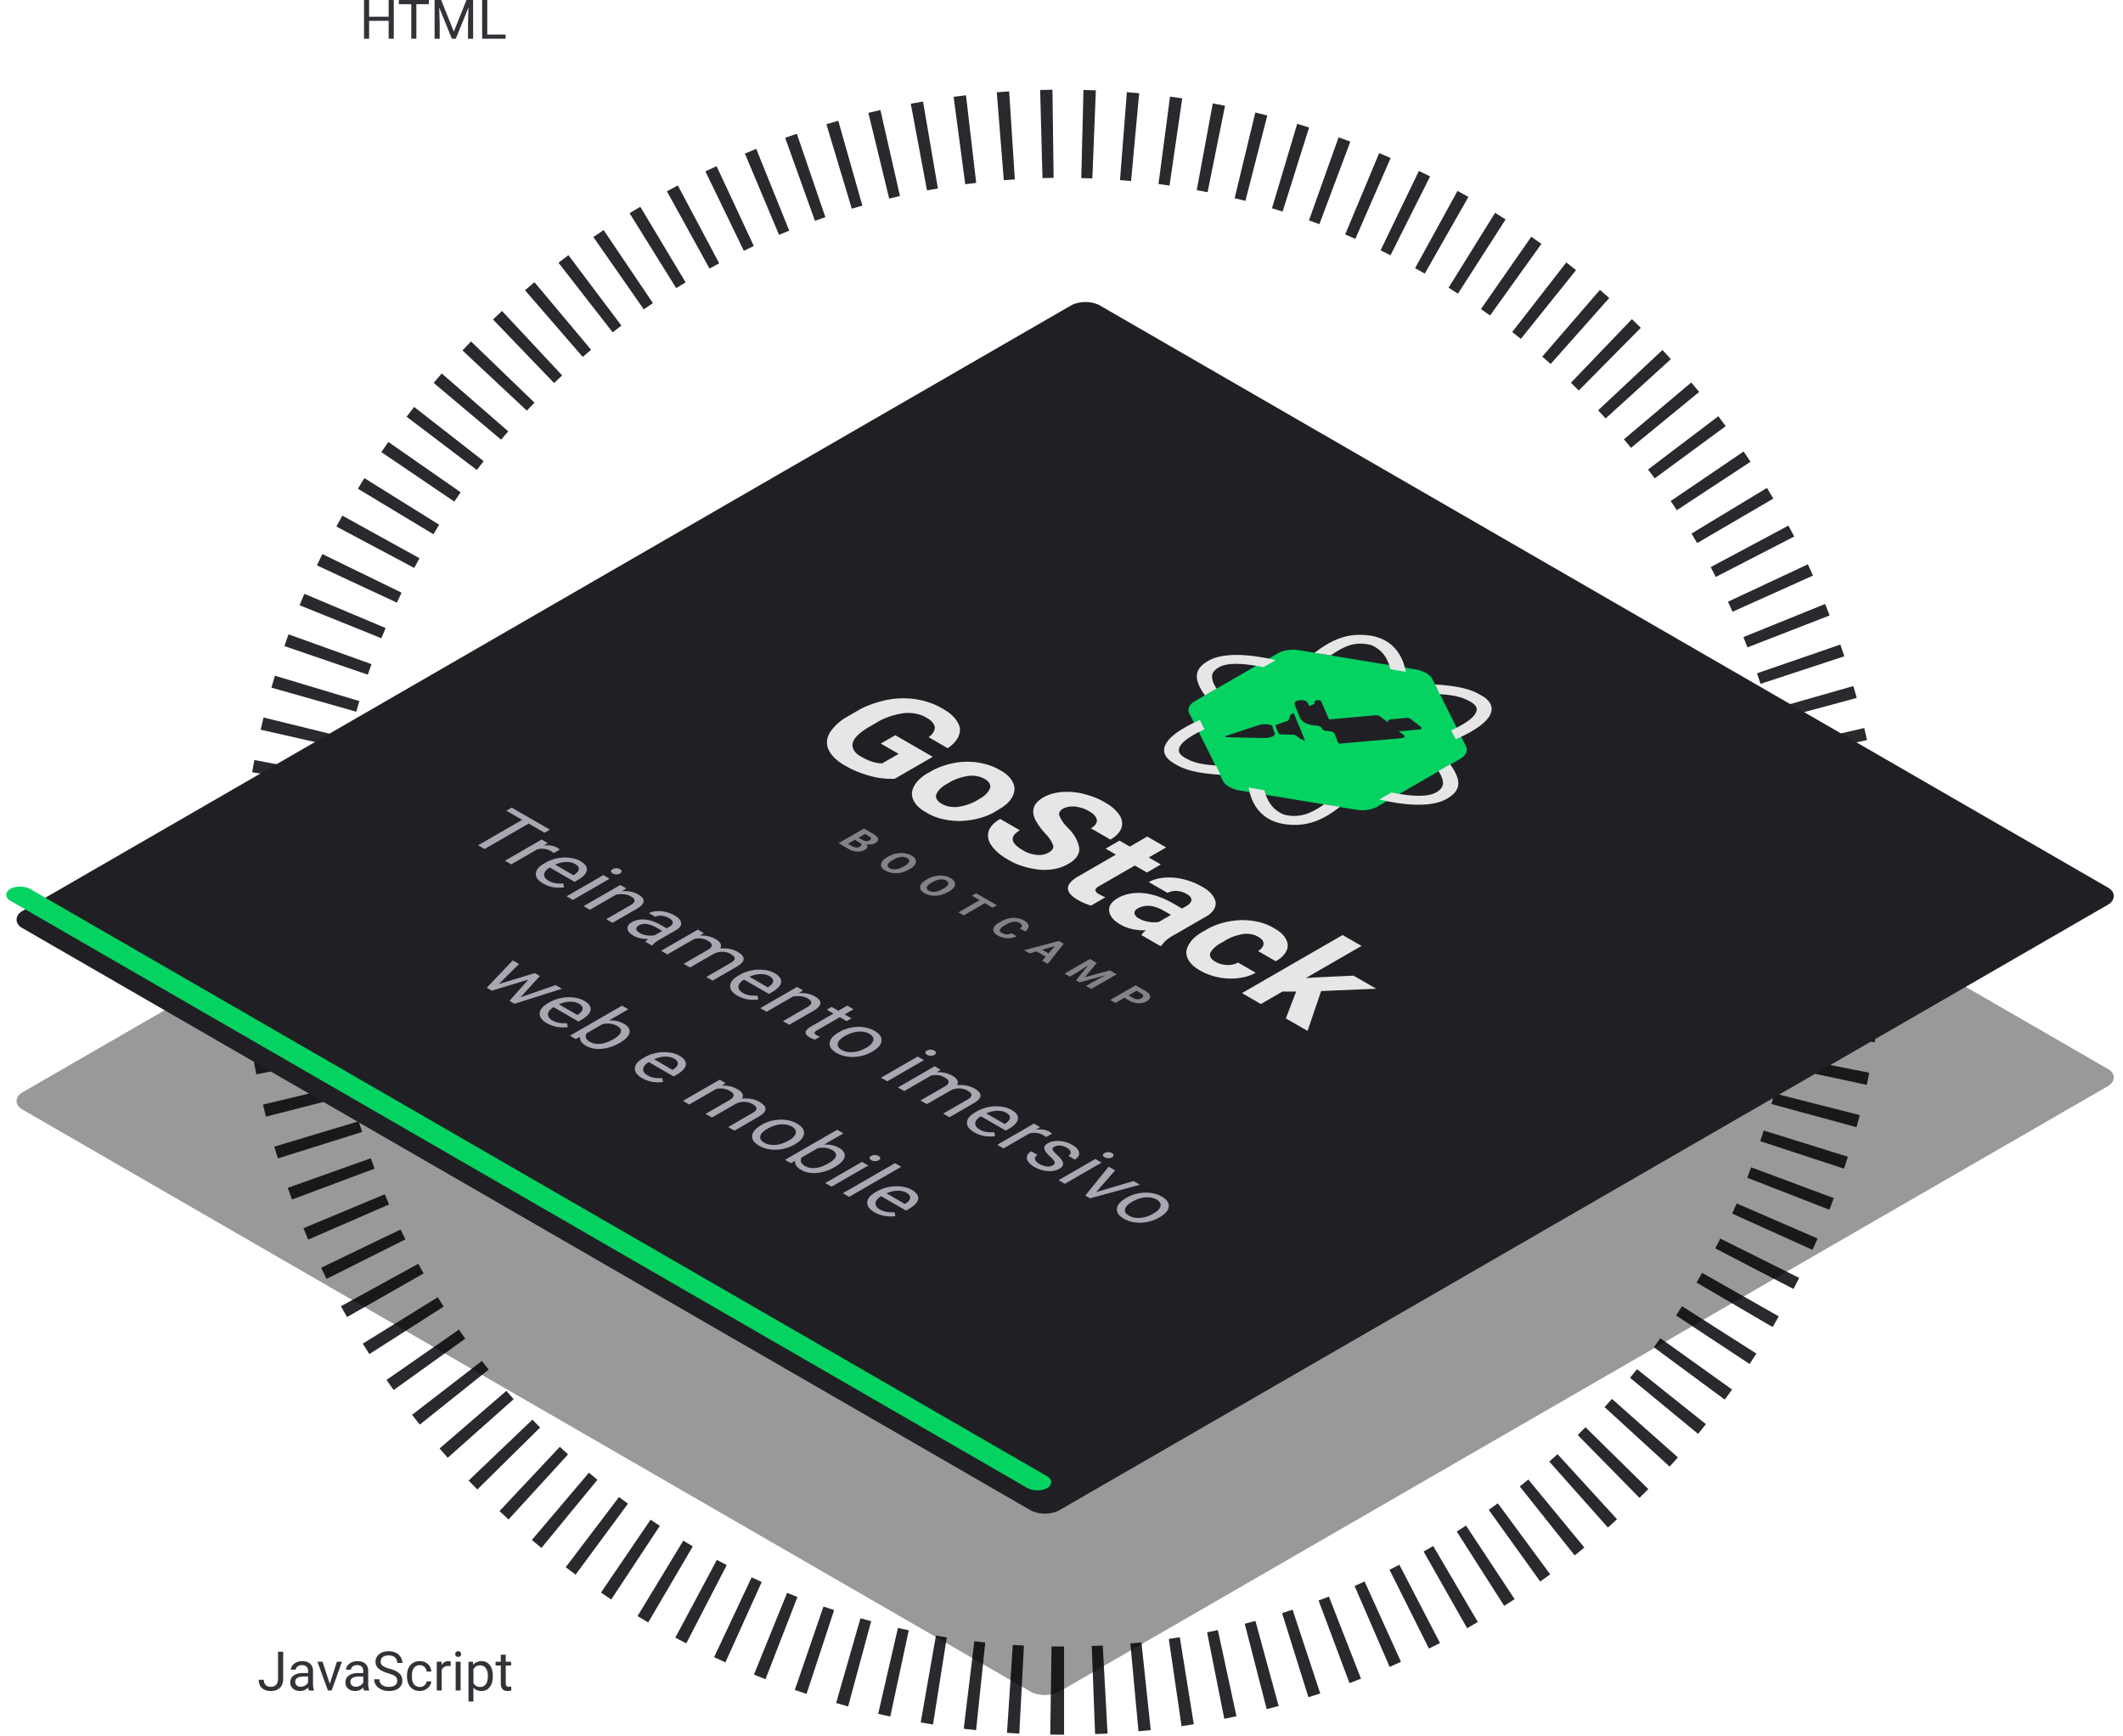 <svg xmlns="http://www.w3.org/2000/svg" width="636" height="520" fill="none" xmlns:v="https://vecta.io/nano"><path d="M318.774 519.602h-.44c-1.246 0-2.474 0-3.703-.037l.385-26.4 3.758.018v26.418zm9.295-.184l-1.008-26.38 3.3-.146 1.43 26.38-3.72.146zm-22.714-.146l-3.685-.22 1.742-26.345 3.336.202-1.393 26.363zm35.712-.697l-2.438-26.29 3.318-.33 2.786 26.27-3.666.348zm-48.655-.33l-3.703-.422 3.172-26.215 3.28.366-2.75 26.27zm61.56-1.2l-3.832-26.124 3.3-.513 4.198 26.07-3.666.568zm-74.467-.495l-3.685-.623 4.565-26.014 3.245.55-4.125 26.087zm87.263-1.705l-5.15-25.904 3.226-.678 5.573 25.812-3.648.77zm-100.06-.678l-3.63-.807 5.922-25.74 3.244.715-5.536 25.83zm112.763-2.218l-6.58-25.575 3.208-.843 6.948 25.483-3.575.935zm-125.394-.825l-3.593-1.01 7.296-25.39 3.2.88-6.893 25.52zm137.897-2.75l-7.9-25.208 3.153-1.008 8.286 25.08-3.538 1.137zm-150.363-1l-3.502-1.174 8.58-24.987 3.2 1.063-8.268 25.098zm162.664-3.227l-9.258-24.73 3.1-1.19 9.606 24.602-3.447 1.32zm-174.947-1.173l-3.465-1.375 9.936-24.474 3.098 1.228-9.57 24.62zm186.974-3.685L405.8 475.053l3.007-1.338 10.89 24.052-3.39 1.522zm-198.982-1.357l-3.39-1.558 11.237-23.906 3.025 1.393-10.87 24.07zm210.75-4.125l-11.806-23.612 2.95-1.504 12.173 23.448-3.318 1.668zM205.59 492.25l-3.28-1.723 12.448-23.283 2.95 1.558-12.118 23.448zm233.924-4.546l-13.035-22.97 2.878-1.65 13.365 22.77-3.208 1.852zm-245.327-1.724l-3.19-1.906 13.694-22.586 2.86 1.705-13.365 22.787zm256.436-4.968l-14.208-22.256 2.77-1.797 14.556 22.037-3.117 2.016zm-267.508-1.906l-3.08-2.072L194.9 455.2l2.77 1.85-14.556 22.055zm278.288-5.4l-15.4-21.45 2.714-1.96L464.4 471.57l-2.988 2.145zm-288.958-2.054l-2.97-2.218 15.968-21.028 2.676 2-15.674 21.247zm299.28-5.756l-16.444-20.66 2.566-2.072 16.793 20.386-2.915 2.347zm-309.527-2.237l-2.86-2.383 17.086-20.148 2.548 2.127-16.774 20.404zm319.48-6.123L464.133 437.8l2.475-2.22 17.82 19.488-2.75 2.475zm-329.325-2.402l-2.714-2.51 18.076-19.25 2.457 2.274-17.82 19.487zm338.803-6.47l-18.516-18.828 2.33-2.328 18.827 18.516-2.64 2.64zm-348.153-2.512l-2.603-2.676 19.102-18.24 2.292 2.365-18.79 18.552zm357.173-6.856l-19.488-17.82 2.22-2.456 19.762 17.526-2.493 2.75zm-366.046-2.64l-2.438-2.787 20-17.25 2.18 2.494-19.744 17.544zm374.57-7.168l-20.386-16.793 2.1-2.567 20.642 16.463-2.346 2.897zm-382.95-2.768l-2.3-2.934 20.9-16.133 2.035 2.585-20.624 16.482zm390.942-7.498l-21.248-15.675 1.962-2.695 21.485 15.363-2.2 3.007zm-398.77-2.86l-2.127-3.025 21.688-15.07 1.906 2.713-21.467 15.382zm406.213-7.792L502.1 394.022l1.796-2.768 22.275 14.19-2.035 3.135zm-413.49-2.97l-1.962-3.135 22.458-13.896 1.76 2.805-22.256 14.226zm420.384-8.103L508.24 384.16l1.67-2.897 22.97 13.035-1.85 3.208zm-427.075-2.988l-1.815-3.245 23.154-12.705 1.613 2.88-22.952 13.07zm433.344-8.415l-23.447-12.155 1.503-2.95 23.63 11.788-1.687 3.318zM97.83 383.077L96.2 379.74l23.796-11.458 1.448 2.95-23.612 11.843zm445.15-8.708l-24.07-10.853 1.356-3.043 24.236 10.504-1.522 3.392zM92.35 371.307l-1.448-3.41 24.364-10.175 1.3 3.043-24.217 10.54zm455.692-8.946l-24.62-9.588 1.19-3.117 24.75 9.222-1.32 3.483zM87.49 359.3l-1.283-3.5 24.877-8.855 1.137 3.098-24.73 9.258zm464.95-9.24l-25.097-8.232 1.026-3.2 25.208 7.865-1.137 3.557zm-469.185-3.08l-1.082-3.52 25.298-7.6 1 3.208-25.207 7.902zm472.925-9.35L530.7 330.7l.843-3.2 25.592 6.508-.953 3.612zm-476.5-3.153l-.898-3.612 25.684-6.16.807 3.21-25.593 6.563zm479.56-9.515l-25.83-5.536.678-3.245 25.904 5.15-.752 3.63zM76.785 321.81l-.697-3.648 25.977-4.804.624 3.264-25.904 5.188zm484.84-9.607l-26.07-4.198.495-3.263 26.142 3.758-.568 3.703zm-487.06-3.226l-.513-3.667 26.18-3.446.458 3.3-26.123 3.813zm488.783-9.68l-26.27-2.786.33-3.282 26.308 2.365-.367 3.703zm-490.322-3.208l-.312-3.722 26.325-2.016.275 3.28-26.29 2.457zm491.35-9.772l-26.38-1.356.147-3.337 26.38 1.01-.146 3.684zm-492.193-3.208l-.128-3.703 26.4-.66.1 3.318-26.38 1.045zm466.124-9.77l-.02-3.318 26.4-.404.02 3.65-26.4.073zM98.4 270.44l-26.4-.31.073-3.704 26.4.697-.073 3.318zm439.596-8.708l-.202-3.336 26.344-1.742.22 3.685-26.362 1.393zm-439.138-2.878l-26.362-1.705.275-3.703 26.326 2.1-.238 3.318zm438.24-8.708l-.367-3.3 26.216-3.135.42 3.703-26.27 2.732zm-437.195-2.86l-26.234-3.098.458-3.685 26.178 3.483-.403 3.3zm435.69-8.653l-.55-3.263 26.014-4.53.605 3.667-26.07 4.125zM101.57 235.8l-26.032-4.492.66-3.648 25.96 4.858-.587 3.282zm431.897-8.562l-.715-3.263 25.74-5.903.806 3.61-25.83 5.555zm-429.623-2.823l-25.758-5.848.862-3.65 25.647 6.29-.75 3.208zm426.89-8.47l-.898-3.208 25.39-7.242 1 3.557-25.483 6.893zm-424.013-2.768l-25.41-7.205 1.045-3.575 25.3 7.6-.935 3.2zm420.695-8.342l-1.063-3.153 24.97-8.616 1.19 3.52-25.097 8.25zm-417.23-2.75l-24.988-8.56 1.228-3.52 24.86 8.928-1.1 3.153zm413.325-8.176l-1.228-3.08 24.474-9.918 1.357 3.428-24.603 9.57zm-409.255-2.732l-24.493-9.88 1.412-3.428 24.345 10.248-1.264 3.06zm404.782-7.938l-1.375-3.006 23.924-11.202 1.54 3.374-24.09 10.834zm-400.144-2.73l-23.943-11.165 1.613-3.39 23.74 11.568-1.41 2.988zm395.12-7.7l-1.54-2.933 23.3-12.448 1.723 3.28-23.484 12.1zM124.1 170.123l-23.32-12.41 1.778-3.264 23.118 12.76-1.577 2.915zm384.324-7.46l-1.687-2.842 22.604-13.676 1.907 3.2-22.824 13.328zm-378.586-2.64l-22.622-13.64 1.943-3.172 22.402 13.97-1.723 2.842zm372.5-7.205l-1.833-2.75 21.852-14.83 2.054 3.08-22.073 14.5zm-366.247-2.585l-21.853-14.813 2.1-3.043 21.67 15.088-1.906 2.768zm359.61-6.948l-1.98-2.658 21.046-15.95 2.218 2.97-21.284 15.638zm-352.847-2.512l-21.045-15.95 2.254-2.934 20.826 16.243-2.035 2.64zm345.752-6.636l-2.126-2.55 20.184-17.03 2.365 2.842-20.423 16.738zm-338.492-2.44l-20.202-17.012 2.42-2.824 19.928 17.343-2.145 2.493zm330.902-6.36l-2.254-2.438 19.267-18.058 2.53 2.73-19.543 17.765zm-323.184-2.328l-19.286-18.04 2.567-2.695 19.01 18.35-2.292 2.384zm315.136-6.05l-2.364-2.3 18.277-19.066 2.658 2.603-18.57 18.773zM165.99 114.74l-18.296-19.048 2.695-2.548 18.02 19.304-2.42 2.292zm298.545-5.72l-2.51-2.2 17.27-19.983 2.787 2.438-17.545 19.745zm-289.965-2.11l-17.288-19.964 2.823-2.42 16.976 20.24-2.51 2.144zm281.056-5.408l-2.603-2.053 16.206-20.844 2.915 2.3-16.518 20.588zm-272.092-1.96L167.31 78.697l2.97-2.273 15.876 21.1-2.622 2.017zm262.852-5.04l-2.73-1.925 15.087-21.67 3.025 2.145-15.38 21.45zm-253.52-1.833l-15.106-21.67 3.062-2.1 14.776 21.89-2.732 1.87zm243.897-4.712l-2.805-1.778 13.933-22.44 3.153 1.98-14.28 22.238zm-234.2-1.668l-13.95-22.42 3.2-1.943 13.585 22.66-2.824 1.705zm224.262-4.345l-2.896-1.613 12.704-23.154 3.264 1.815-13.072 22.953zm-214.27-1.503l-12.76-23.136 3.263-1.76 12.393 23.32-2.896 1.577zM416.56 76.46l-2.97-1.467 11.477-23.796 3.354 1.65-11.86 23.613zm-193.72-1.338l-11.513-23.778 3.337-1.577 11.164 23.924-2.988 1.43zm183.197-3.593l-3.06-1.302 10.193-24.364 3.428 1.467-10.56 24.2zM233.38 70.356L223.152 46l3.4-1.412 9.88 24.493-3.062 1.265zm161.877-3.208l-3.117-1.137 8.873-24.878 3.52 1.283-9.276 24.73zm-151.115-1l-8.928-24.86 3.5-1.228 8.543 24.988-3.116 1.1zm140.115-2.787l-3.2-.972 7.553-25.3 3.557 1.1-7.92 25.17zm-129.08-.843l-7.608-25.3 3.556-1.045 7.223 25.41-3.17.935zm117.915-2.347l-3.227-.807 6.197-25.666 3.593.898-6.563 25.574zm-106.714-.697l-6.233-25.666 3.61-.843 5.85 25.758-3.227.752zm95.384-1.907l-3.245-.623 4.803-25.978 3.667.715-5.225 25.886zm-84.055-.532l-4.858-25.96 3.667-.66 4.455 26.033-3.264.587zm72.652-1.448l-3.3-.458 3.446-26.18 3.667.513-3.814 26.124zm-61.194-.403l-3.483-26.18 3.703-.458 3.062 26.234-3.282.403zm49.682-.972l-3.32-.275 2.054-26.326 3.684.312-2.42 26.29zm-38.132-.238l-2.1-26.326 3.703-.275 1.705 26.363-3.318.238zm26.527-.532l-3.318-.1.66-26.4 3.703.128-1.045 26.38zm-14.94-.092l-.697-26.4 3.685-.073.35 26.4-3.337.073z" fill="#29292e"/><path opacity=".55" d="M318.48 393.35c-66.165 0-119.985-53.82-119.985-119.985S252.314 153.38 318.48 153.38s119.985 53.82 119.985 119.985S384.623 393.35 318.48 393.35zm0-238c-65.09 0-118.036 52.948-118.036 118.036S253.4 391.423 318.48 391.423s118.036-52.948 118.036-118.037c-.02-65.088-52.968-118.036-118.036-118.036z" fill="#202024"/><path d="M117.97 11.604h-1.538V6.24h-5.85v5.364h-1.53V0h1.53v5h5.85V0h1.538v11.604zM128.465 1.26h-3.73v10.345h-1.522V1.26h-3.722V0h8.974v1.26zM132.163 0l3.793 9.468L139.75 0h1.984v11.604h-1.53v-4.52l.143-4.877-3.8 9.396h-1.172l-3.8-9.372.15 4.853v4.52h-1.53V0h1.977zm13.81 10.353h5.5v1.25h-7.037V0h1.538v10.353zm338.82 214.01c-.144 1.227-.598 2.175-1.363 2.845-.76.664-1.772.996-3.037.996-1.37 0-2.47-.492-3.3-1.474s-1.235-2.298-1.235-3.945v-1.116c0-1.08.2-2.027.574-2.845s.935-1.446 1.64-1.88c.707-.44 1.525-.662 2.455-.662 1.233 0 2.22.346 2.965 1.036s1.176 1.637 1.3 2.853h-1.538c-.133-.924-.423-1.593-.87-2.008-.44-.414-1.06-.62-1.857-.62-.978 0-1.745.36-2.303 1.083s-.83 1.75-.83 3.085v1.123c0 1.26.263 2.26.8 3.005s1.262 1.116 2.207 1.116c.85 0 1.5-.192 1.953-.574.457-.388.76-1.06.9-2.016h1.538zm5.505-1.492c-1.313-.377-2.27-.84-2.87-1.387a2.67 2.67 0 0 1-.893-2.04c0-.914.364-1.668 1.092-2.263s1.684-.9 2.853-.9c.797 0 1.506.154 2.128.463a3.53 3.53 0 0 1 1.45 1.275c.346.542.518 1.134.518 1.777h-1.538c0-.7-.223-1.25-.67-1.65s-1.076-.605-1.9-.605c-.755 0-1.344.167-1.77.502-.42.33-.63.8-.63 1.378 0 .473.2.874.598 1.204.404.324 1.086.62 2.048.892s1.72.572 2.263.9c.548.324.95.704 1.212 1.14s.398.948.398 1.538c0 .94-.366 1.695-1.1 2.263-.733.563-1.713.845-2.94.845-.797 0-1.54-.152-2.232-.454-.7-.3-1.225-.728-1.602-1.26s-.558-1.134-.558-1.8h1.538c0 .702.258 1.257.774 1.666s1.214.606 2.08.606c.807 0 1.426-.165 1.857-.494s.645-.78.645-1.347-.2-1.007-.598-1.315c-.398-.314-1.12-.622-2.167-.925zm9.7 0c-1.313-.377-2.27-.84-2.87-1.387a2.67 2.67 0 0 1-.893-2.04c0-.914.364-1.668 1.092-2.263s1.684-.9 2.853-.9c.797 0 1.506.154 2.128.463a3.57 3.57 0 0 1 1.45 1.275c.346.542.518 1.134.518 1.777h-1.538c0-.7-.223-1.25-.67-1.65s-1.076-.605-1.9-.605c-.754 0-1.344.167-1.77.502-.42.33-.63.8-.63 1.378 0 .473.2.874.598 1.204.404.324 1.086.62 2.048.892s1.72.572 2.263.9c.548.324.95.704 1.212 1.14s.398.948.398 1.538c0 .94-.366 1.695-1.1 2.263-.733.563-1.713.845-2.94.845-.797 0-1.54-.152-2.232-.454-.7-.3-1.225-.728-1.602-1.26s-.558-1.134-.558-1.8h1.54c0 .702.257 1.257.773 1.666s1.214.606 2.08.606c.807 0 1.426-.165 1.857-.494s.645-.78.645-1.347-.2-1.007-.598-1.315c-.398-.314-1.12-.622-2.167-.925zM83.292 494.753h1.538v8.217c0 1.1-.335 1.98-1.004 2.606-.664.627-1.55.94-2.662.94-1.153 0-2.05-.294-2.694-.884s-.964-1.416-.964-2.48h1.53c0 .664.18 1.182.542 1.554.367.372.895.558 1.586.558.632 0 1.142-.2 1.53-.597s.592-.957.598-1.674v-8.24zm9.236 11.604c-.085-.17-.154-.473-.207-.908-.685.712-1.504 1.067-2.455 1.067-.85 0-1.55-.24-2.096-.717-.542-.483-.813-1.094-.813-1.833 0-.898.34-1.594 1.02-2.088.685-.5 1.647-.75 2.885-.75h1.435v-.677c0-.516-.154-.925-.462-1.228s-.762-.462-1.363-.462c-.526 0-.967.133-1.323.4s-.534.587-.534.964h-1.482c0-.43.15-.845.454-1.243.308-.404.723-.723 1.243-.957.526-.234 1.102-.35 1.73-.35.993 0 1.772.25 2.335.75.563.494.855 1.177.877 2.048v3.97c0 .8.1 1.42.303 1.9v.127H92.53zm-2.447-1.124a2.59 2.59 0 0 0 1.315-.358c.414-.24.715-.55.9-.933v-1.77H91.14c-1.806 0-2.7.53-2.7 1.586 0 .462.154.824.462 1.084s.704.4 1.188.4zm8.72-.876l2.136-6.623h1.507l-3.093 8.623h-1.124l-3.124-8.623h1.506l2.192 6.623zm10.257 2c-.085-.17-.154-.473-.207-.908-.685.712-1.503 1.067-2.455 1.067-.85 0-1.548-.24-2.096-.717a2.35 2.35 0 0 1-.812-1.833c0-.898.34-1.594 1.02-2.088s1.647-.75 2.885-.75h1.434v-.677c0-.516-.154-.925-.462-1.228s-.762-.462-1.363-.462c-.526 0-.967.133-1.323.4s-.534.587-.534.964h-1.482c0-.43.15-.845.454-1.243.308-.404.723-.723 1.243-.957.526-.234 1.103-.35 1.73-.35.993 0 1.772.25 2.335.75.563.494.855 1.177.877 2.048v3.97c0 .8.1 1.42.302 1.9v.127h-1.546zm-2.446-1.124c.462 0 .9-.12 1.315-.358s.714-.55.9-.933v-1.77h-1.155c-1.807 0-2.7.53-2.7 1.586 0 .462.154.824.462 1.084s.704.4 1.188.4zm9.65-4.048c-1.312-.377-2.27-.84-2.87-1.387a2.65 2.65 0 0 1-.893-2.04c0-.914.364-1.668 1.092-2.263.733-.6 1.684-.9 2.853-.9.797 0 1.506.154 2.128.462a3.53 3.53 0 0 1 1.45 1.275c.35.542.518 1.135.518 1.778H119c0-.702-.223-1.252-.67-1.65-.446-.404-1.076-.606-1.9-.606-.754 0-1.344.168-1.77.502s-.63.8-.63 1.38c0 .473.2.874.598 1.203.404.325 1.087.622 2.048.893.967.27 1.722.57 2.264.9.547.324.95.704 1.2 1.14.266.436.398.95.398 1.538a2.72 2.72 0 0 1-1.099 2.264c-.734.563-1.714.844-2.94.844-.797 0-1.54-.15-2.232-.454s-1.224-.728-1.602-1.26c-.37-.53-.557-1.134-.557-1.8h1.538c0 .7.257 1.256.773 1.666.52.403 1.214.605 2.08.605.807 0 1.426-.164 1.857-.494s.645-.778.645-1.347-.2-1.007-.597-1.315-1.12-.62-2.168-.924zm9.5 4.128a2.12 2.12 0 0 0 1.378-.478 1.68 1.68 0 0 0 .654-1.196h1.395c-.027.495-.197.965-.5 1.4s-.734.802-1.26 1.068a3.59 3.59 0 0 1-1.657.398c-1.175 0-2.1-.4-2.806-1.17-.7-.786-1.036-1.86-1.036-3.22v-.247c0-.84.154-1.586.463-2.24s.75-1.16 1.322-1.522c.58-.362 1.262-.542 2.05-.542.967 0 1.77.3 2.406.868.643.58.986 1.33 1.03 2.256h-1.395c-.043-.558-.255-1.015-.638-1.37-.377-.36-.844-.542-1.402-.542-.75 0-1.33.27-1.746.813-.4.536-.613 1.315-.613 2.335v.28c0 .993.204 1.76.613 2.295s.994.805 1.754.805zm9.252-6.256c-.223-.037-.465-.056-.725-.056-.967 0-1.623.412-1.968 1.235v6.12h-1.475v-8.623h1.435l.024.996c.483-.77 1.17-1.155 2.056-1.155.287 0 .505.037.653.1v1.37zm2.966 7.3h-1.474v-8.623h1.474v8.623zm-1.594-10.9c0-.24.072-.44.215-.606.15-.165.367-.247.654-.247s.505.082.653.247a.87.87 0 0 1 .223.606c0 .24-.074.438-.223.597s-.366.24-.653.24-.505-.08-.654-.24a.86.86 0 0 1-.215-.597zm11.244 6.683c0 1.313-.3 2.37-.9 3.172s-1.414 1.203-2.44 1.203c-1.047 0-1.87-.332-2.47-.996v4.152h-1.474v-11.938h1.347l.072.956c.6-.743 1.434-1.115 2.502-1.115 1.036 0 1.854.4 2.455 1.17s.908 1.868.908 3.26v.135zm-1.474-.167c0-.973-.207-1.74-.622-2.303s-.983-.845-1.705-.845c-.893 0-1.562.396-2 1.187v4.12c.44.786 1.116 1.18 2.025 1.18.706 0 1.267-.28 1.68-.837.42-.563.63-1.397.63-2.502zm5.354-6.327v2.088h1.6v1.14h-1.6v5.347c0 .346.072.606.216.78s.387.255.733.255a3.61 3.61 0 0 0 .701-.095v1.195c-.388.106-.765.16-1.132.16-.658 0-1.155-.2-1.5-.597s-.502-.965-.502-1.698v-5.347h-1.57v-1.14h1.57v-2.088h1.474z" fill="#323238"/><rect opacity=".4" width="358.852" height="372.869" rx="5" transform="matrix(.866 .5 -.866 .5 325.169 143.34)" fill="#000"/><g filter="url(#A)"><rect width="358.852" height="372.869" rx="5" transform="matrix(.866 .5 -.866 .5 325.169 81)" fill="#202024"/></g><g clip-path="url(#B)"><path d="M439.18 223.554l-10.088-20.17c-.352-.67-.985-1.28-1.844-1.776s-1.916-.86-3.08-1.064l-34.866-5.767c-1.1-.193-2.27-.216-3.39-.067s-2.157.464-3.003.915l-25.054 14.454c-.83.493-1.407 1.11-1.666 1.78s-.192 1.368.197 2.015l2.817 5.53 5.453 10.954 1.636 3.37a2.14 2.14 0 0 0 .454.684l.182.316.092.053c.904.92 2.366 1.612 4.104 1.946l34.866 5.767a11.09 11.09 0 0 0 3.491.106c1.16-.15 2.227-.48 3.086-.954l25.054-14.454c.777-.48 1.33-1.066 1.602-1.703a2.28 2.28 0 0 0-.043-1.934zm-60.44-2.48l-11.23-.254c-.07-.001-.14-.01-.203-.03a.53.53 0 0 1-.162-.077l-.092-.053c-.02-.02-.03-.043-.03-.066s.008-.046.026-.067.045-.038.077-.052.07-.022.1-.025l9.778-3.222a5.68 5.68 0 0 1 1.711-.312c.606-.02 1.2.05 1.757.202l.182-.001c.137.045.256.105.35.178a.59.59 0 0 1 .196.243l.272 1.002a3.84 3.84 0 0 0 .453.999.31.31 0 0 1 .04.278c-.032.093-.1.18-.223.248v.21c-.358.26-.818.468-1.34.606s-1.096.204-1.67.2v.001zm11.32.412c-.09-.052-.183.001-.275-.052l-1.64-1.158c-.086-.064-.197-.116-.323-.152a1.53 1.53 0 0 0-.406-.057l-3.835-.103a.75.75 0 0 1-.204-.028.51.51 0 0 1-.162-.077c-.533-.813-.898-1.66-1.088-2.523-.001-.105.001-.21.182-.21l3.3-1.16a.89.89 0 0 0 .305-.153c.08-.064.132-.138.152-.216l.55-1.475c.092-.054.001-.106.092-.158.183-.106.457-.16.73-.317l.09-.052s.183-.001.09.052c.274.8 1.634 4.002 1.634 4.002l1.634 4.003c-.001.04-.018.08-.05.117a.39.39 0 0 1-.133.093l-.634-.374zm28.95-2.604l-.001.104 1.55 1.21.1.052c.273.263.273.79-1.19.896l-18.083 1.595c-.18-.02-.34-.076-.456-.158l-1.18-2.896c-.06-.14-.187-.267-.363-.37a1.83 1.83 0 0 0-.639-.21l-1.643-.21c-.242-.036-.463-.108-.64-.2s-.302-.23-.363-.37c-.068-.29-.322-.55-.7-.736s-.884-.28-1.388-.263c-1.127-.08-2.182-.36-3.016-.804s-1.406-1.027-1.635-1.67l-1.543-3.844.001-.21c-.02-.132.008-.266.08-.392a1.04 1.04 0 0 1 .345-.341 1.95 1.95 0 0 1 .553-.234c.2-.055.437-.085.667-.087.484-.066.993-.02 1.42.126s.734.385.86.662l.363.736.095.055c.001.106.183.106.275.052l1.277-.526c.09-.053.183-.106.093-.158l-.09-.158c-.055-.167-.002-.34.15-.485s.4-.255.67-.305c.132-.02.27-.027.406-.017s.266.034.385.074.222.09.306.153.144.134.18.2l2.18 5.16.092.053c0 .105.182.105.364.105l13.608-1.222c.265-.02.534.006.776.07s.447.167.593.296l1.276.948.82.684c-.092.053.09.052.09.052.182 0 .182 0 .09-.052-.042-.18.04-.365.227-.512s.467-.247.78-.28l4.566-.425c.242-.01.484.012.707.067a1.67 1.67 0 0 1 .571.248l3.1 2.42c.07.04.122.09.153.146a.23.23 0 0 1 .029.17v.105a.29.29 0 0 1-.082.138c-.043.042-.1.08-.168.11a.92.92 0 0 1-.228.063 1.06 1.06 0 0 1-.252.006l-5.845.532-.09.053c-.182-.424-.274-.37-.182-.213l-.001.001z" fill="#04d361"/><g fill="#e6e6e6"><path d="M431.274 207.914c5.017.367 7.03.996 9.4 2.363.695.4 1.225.886 1.55 1.42.9 1.896-1.745 4.48-7.504 7.066l1.366 2.683c8.317-3.64 11.98-7.332 10.435-10.544-.492-1.002-1.434-1.9-2.732-2.632-3.193-1.842-6.66-2.787-13.872-3.255.54 1.054.9 2 1.358 2.898zm-66.834-1.632c-2.182-3.58-1.54-5.1.746-6.428 2.378-1.372 7.035-1.322 13.332-.01l3.658-2.1c-9.034-2.153-16.248-2.094-20.18.175-4.023 2.32-4.76 5.166-1.03 10.38l3.473-2.005zm34.265-9.985c4.483-3.217 7.497-3.904 10.877-3.33.968.136 1.832.45 2.463.894 2.37 1.368 3.826 3.684 4.457 6.58l4.652.8c-.72-4.1-2.813-7.426-6.002-9.266-1.25-.75-2.825-1.293-4.56-1.576-5.66-.84-10.593.324-16.814 5.176 1.825.207 3.376.47 4.928.73zm35.715 32.633l-3.475 2.005c2.182 3.58 1.54 5.108-.746 6.428-2.378 1.37-7.035 1.322-13.333.01l-3.657 2.1c9.035 2.153 16.25 2.094 20.18-.175 4.022-2.322 4.852-5.114 1.03-10.378zm-70.128.373c-5.018-.368-7.03-.996-9.4-2.363-.695-.4-1.224-.886-1.55-1.42-.996-1.946 1.838-4.532 7.505-7.066-.455-.894-1.002-1.84-1.363-2.8-8.232 3.6-11.887 7.28-10.435 10.438.492 1.002 1.434 1.9 2.732 2.632 3.1 1.894 6.658 2.892 13.87 3.36l-1.36-2.8zm32.388 11.617c-4.483 3.216-7.588 3.85-10.877 3.33-.968-.136-1.832-.45-2.463-.894-2.37-1.368-3.826-3.685-4.55-6.635l-4.744-.84c.72 4.215 2.722 7.478 6.004 9.372 1.252.75 2.826 1.293 4.562 1.577 5.66.838 10.684-.273 16.814-5.176l-4.747-.732z"/><path opacity=".5" d="M251.216 252.565l7.607-4.39 2.657 1.533c.786.397 1.334.927 1.565 1.515.057.24.01.486-.137.714s-.39.432-.704.594c-.344.206-.787.347-1.272.404s-.978.018-1.422-.1c.284.26.4.567.33.87-.084.314-.348.603-.75.82-.29.192-.656.342-1.066.44s-.852.136-1.293.117c-.99-.097-1.895-.385-2.565-.817l-2.95-1.702zm4.875-1.01l-2.053 1.184 1.34.773c.29.19.7.312 1.125.345.194.008.387-.01.567-.052a1.54 1.54 0 0 0 .472-.189 1.08 1.08 0 0 0 .384-.276c.09-.107.135-.225.133-.345a.53.53 0 0 0-.143-.342c-.093-.107-.227-.2-.392-.27l-1.432-.827zm1.107-.64l1.157.667c.802.447 1.512.493 2.128.137a.92.92 0 0 0 .349-.27.45.45 0 0 0 .096-.332c-.11-.264-.36-.5-.72-.677l-1.092-.63-1.92 1.105zm15.02 9.576c-.664.4-1.472.7-2.368.908-.778.17-1.626.206-2.438.1-.82-.114-1.566-.36-2.15-.7-.603-.336-1.03-.763-1.23-1.233-.188-.47-.133-.96.16-1.414.327-.512.85-.976 1.53-1.357l.375-.217c.667-.4 1.48-.71 2.38-.907.785-.172 1.64-.207 2.456-.1.816.115 1.56.36 2.142.71.604.336 1.03.765 1.228 1.236.186.47.126.964-.173 1.416-.34.52-.874.987-1.567 1.37l-.345.198zm-1.24-1.113c.677-.343 1.16-.794 1.392-1.295.067-.192.047-.39-.057-.577s-.29-.353-.54-.485c-.228-.143-.515-.25-.835-.31a3.36 3.36 0 0 0-.992-.036c-.864.128-1.643.402-2.236.787l-.372.214c-.667.343-1.147.79-1.38 1.29a.68.68 0 0 0 .043.586c.103.19.29.36.544.494.227.143.515.25.836.3a3.36 3.36 0 0 0 .992.031c.862-.134 1.64-.4 2.232-.795l.373-.212zm12.938 7.862c-.664.4-1.473.7-2.368.908-.78.172-1.627.206-2.438.1-.82-.114-1.566-.36-2.15-.7-.603-.336-1.028-.763-1.23-1.233-.185-.47-.128-.96.165-1.4.326-.513.85-.977 1.53-1.358l.375-.216c.667-.4 1.48-.71 2.38-.908.784-.172 1.64-.206 2.456-.1.816.115 1.56.36 2.142.71.604.337 1.03.765 1.228 1.236.186.47.125.964-.173 1.417-.34.518-.874.986-1.567 1.37l-.35.195zm-1.24-1.113c.676-.343 1.16-.794 1.39-1.295.067-.192.048-.39-.057-.577s-.3-.353-.54-.485c-.227-.143-.515-.25-.834-.31s-.662-.073-.993-.035c-.864.127-1.642.4-2.236.786l-.37.214c-.668.343-1.148.79-1.38 1.29a.68.68 0 0 0 .042.586c.103.19.29.36.545.494.227.143.515.25.835.3a3.36 3.36 0 0 0 .992.031c.863-.133 1.64-.4 2.232-.795l.374-.212zm14.68 5.745l-2.323-1.34-6.337 3.656-1.567-.905 6.337-3.656-2.294-1.323 1.27-.732 6.18 3.564-1.264.736zm7.224 8.562c-.378.205-.825.363-1.313.466s-1.007.145-1.524.127c-1.098-.066-2.114-.362-2.855-.833-.452-.237-.805-.53-1.032-.86s-.32-.68-.276-1.033c.175-.79.84-1.515 1.87-2.045l.465-.27c.65-.39 1.443-.696 2.32-.892a6.95 6.95 0 0 1 2.384-.105c.806.114 1.538.358 2.112.703.805.422 1.307 1.002 1.4 1.627.043.617-.335 1.22-1.053 1.678l-1.563-.902c.395-.227.63-.53.66-.852-.06-.314-.324-.603-.74-.807-.213-.14-.483-.244-.786-.306s-.63-.076-.946-.045c-.828.134-1.572.404-2.14.776l-.575.332c-.67.333-1.164.768-1.43 1.254-.062.184-.038.374.068.55s.292.334.537.456c.358.243.86.398 1.4.434.54-.01 1.052-.136 1.435-.356l1.566.9zm8.675 6.12l-2.74-1.58-2.088.6-1.658-.957 10.43-2.76 1.448.835-4.766 6.027-1.662-.96 1.037-1.205zm-1.045-2.073l1.893 1.092L316 283.38l-3.787 1.1zm16.36 3.935l-3.566 4.307 7.454-2.065 2.052 1.184-7.606 4.388-1.568-.904 2.08-1.2 3.746-1.98-7.72 2.1-1.074-.62 3.624-4.443-3.427 2.158-2.08 1.2-1.566-.903 7.606-4.39 2.044 1.177zm8.27 10.458l-2.68 1.546-1.562-.9 7.607-4.388 2.958 1.707c.53.292.936.65 1.2 1.048.22.348.258.727.107 1.09-.16.365-.495.697-.965.96-.318.2-.71.357-1.15.457s-.9.14-1.38.12c-1.066-.083-2.044-.383-2.757-.847l-1.37-.8zm1.27-.732l1.395.805c.317.2.76.345 1.24.377.22.003.436-.022.637-.072a1.75 1.75 0 0 0 .526-.221c.172-.09.312-.2.4-.322s.155-.254.166-.388a.66.66 0 0 0-.145-.397 1.25 1.25 0 0 0-.407-.331l-1.434-.827-2.387 1.376z"/><path d="M268.02 233.273c-2.573.095-5.143-.21-7.44-.88-2.786-.774-5.315-1.822-7.472-3.1-2.32-1.28-4-2.895-4.87-4.68-.78-1.714-.642-3.526.394-5.197 1.207-1.918 3.152-3.654 5.688-5.078l1.944-1.122c2.485-1.504 5.505-2.68 8.85-3.445 2.85-.643 5.967-.772 8.94-.37 3.06.453 5.834 1.39 8.012 2.708 3.018 1.544 4.972 3.664 5.505 5.973.188 2.206-1.13 4.37-3.672 6.026l-5.716-3.298c1.24-.863 1.9-1.954 1.86-3.072-.243-1.077-1.148-2.066-2.552-2.787-.843-.54-1.913-.945-3.106-1.178s-2.473-.285-3.713-.15c-3.21.49-6.1 1.52-8.3 2.96l-1.825 1.053c-2.998 1.73-4.693 3.363-5.087 4.9-.185.775-.037 1.565.433 2.3s1.245 1.39 2.26 1.908c2.207 1.273 4.25 1.908 6.133 1.906l4.928-2.843-5.345-3.084 4.34-2.504 11.22 6.473-11.407 6.58zm10.71-2.135c1.91-1.144 4.256-2.017 6.848-2.55 2.357-.483 4.908-.55 7.328-.195 2.537.396 4.836 1.184 6.65 2.28 1.333.71 2.407 1.568 3.157 2.522s1.164 1.985 1.214 3.033c-.033 2.185-1.507 4.283-4.12 5.868l-1.414.862c-2.73 1.735-6.517 2.794-10.564 2.954-1.924.033-3.836-.175-5.607-.607s-3.357-1.08-4.653-1.9c-1.422-.747-2.548-1.663-3.302-2.684s-1.12-2.125-1.07-3.237c.303-2.38 2.196-4.6 5.28-6.196l.254-.148zm5.246 3.502c-1.725.876-2.942 2.036-3.488 3.323-.157.5-.088 1.034.2 1.523s.788.928 1.45 1.275c.6.375 1.35.657 2.187.82s1.732.206 2.604.12c2.418-.367 4.586-1.152 6.21-2.25 1.71-.875 2.912-2.034 3.44-3.317.165-.51.103-1.037-.18-1.53s-.778-.935-1.44-1.287c-.602-.377-1.36-.66-2.207-.82s-1.748-.194-2.624-.097c-2.39.378-4.532 1.157-6.153 2.24h.001zm30.143 20.743c.517-.268.914-.604 1.156-.98s.32-.78.23-1.176c-.47-1.238-1.26-2.427-2.344-3.527-1.157-1.255-2.122-2.565-2.884-3.917-1.485-2.88-.74-5.175 2.232-6.9 1.462-.867 3.367-1.44 5.434-1.633 2.235-.186 4.514-.006 6.576.52 2.44.597 4.647 1.47 6.493 2.568 1.906 1.06 3.386 2.35 4.333 3.78.84 1.256 1.043 2.626.582 3.95-.48 1.3-1.62 2.487-3.273 3.413l-5.874-3.39c.6-.31 1.076-.692 1.39-1.12s.46-.9.43-1.354c-.2-1.016-1.047-1.952-2.375-2.628-1.114-.725-2.61-1.22-4.26-1.404-.654-.06-1.323-.03-1.95.093s-1.195.33-1.653.608c-.466.282-.797.63-.96 1.007a1.34 1.34 0 0 0 .026 1.149c.5 1.19 1.293 2.335 2.354 3.396 2.03 1.936 3.245 4.12 3.552 6.377.03.846-.247 1.686-.812 2.468s-1.407 1.487-2.47 2.072c-1.08.675-2.433 1.187-3.936 1.49s-3.112.39-4.684.252c-3.725-.406-7.114-1.506-9.647-3.13-2.087-1.172-3.72-2.587-4.786-4.15-.97-1.355-1.25-2.84-.812-4.287.48-1.383 1.685-2.65 3.45-3.628l5.898 3.403c-3.154 1.82-2.85 3.814.908 5.982 1.085.704 2.528 1.192 4.124 1.394.647.063 1.312.03 1.933-.093s1.178-.336 1.62-.616v-.001zm35.24-1.553l-5.222 3.012 3.62 2.1-4.16 2.4-3.622-2.09-10.602 6.116c-.653.314-1.092.75-1.24 1.234.04.25.166.495.375.717s.493.416.837.57a13.53 13.53 0 0 0 1.802.881l-4.3 2.48c-1.45-.444-2.778-1.01-3.937-1.682-3.968-2.3-3.983-4.615-.045-6.977l11.448-6.605-3.096-1.786 4.162-2.4 3.093 1.784 5.223-3.013 5.663 3.266zm-7.415 26.26c.312-.514.763-.995 1.336-1.427-1.42.05-2.843-.082-4.164-.386s-2.5-.772-3.48-1.37c-1.952-1.048-3.15-2.482-3.353-4.018-.1-.703.07-1.41.504-2.07s1.116-1.256 2-1.745c.954-.608 2.157-1.07 3.5-1.34a14.44 14.44 0 0 1 4.18-.21c2.868.266 5.882 1.302 9.04 3.11l2.603 1.502 1.217-.702c.894-.466 1.464-1.104 1.602-1.794.008-.358-.122-.713-.38-1.038s-.64-.614-1.115-.844c-.757-.492-1.797-.8-2.928-.897-.502-.023-1.005.022-1.473.13s-.886.274-1.225.49l-5.66-3.264c1.233-.71 2.83-1.173 4.552-1.316 1.926-.16 3.89-.01 5.676.43 2.09.497 3.98 1.237 5.553 2.172 2.363 1.224 3.873 2.903 4.245 4.724.085.846-.163 1.693-.726 2.477s-1.423 1.485-2.52 2.05l-9.208 5.312c-1.645.862-2.923 1.932-3.732 3.125l-.33.2-5.714-3.3zm-.736-4.975c.796.47 1.782.816 2.87 1 .992.19 2.06.204 3.068.038l3.65-2.107-2.114-1.22c-2.832-1.634-5.322-1.938-7.468-.9l-.348.178c-.34.184-.604.408-.778.657s-.253.516-.23.783c.084.604.567 1.165 1.348 1.568l.003.003zm22.946 12.967c.886.558 2.1.904 3.41.97.612.02 1.225-.034 1.797-.162s1.09-.325 1.52-.578l5.306 3.06c-1.408.81-3.2 1.366-5.13 1.605-1.984.245-4.045.17-5.955-.22-2.052-.4-3.9-1.1-5.426-1.986-1.4-.73-2.506-1.627-3.244-2.63s-1.087-2.085-1.026-3.175c.382-2.36 2.303-4.548 5.374-6.125l.38-.22c2.7-1.726 6.428-2.804 10.437-3.017 1.888-.046 3.77.15 5.51.57s3.298 1.058 4.562 1.866c2.453 1.284 3.928 3.075 4.106 4.985.025.914-.283 1.82-.902 2.663s-1.54 1.6-2.697 2.226l-5.306-3.06c1.007-.563 1.602-1.326 1.662-2.133.01-.392-.122-.78-.4-1.14s-.664-.68-1.163-.946c-.545-.354-1.238-.62-2.013-.777s-1.607-.194-2.417-.113c-2.213.372-4.19 1.108-5.7 2.12l-.59.34c-1.763.868-3.052 2.012-3.71 3.293-.137.473-.063.96.217 1.4s.753.855 1.378 1.17l.002.004zm24.133 8.916l-4.077.004-6.48 3.738-5.665-3.27 30.158-17.4 5.66 3.265-16.708 9.64 2.506-.186 11.805-.552 6.793 3.92-16.5.692-4.066 11.948-6.5-3.75 3.085-8.05z"/></g></g><path d="M163.128 249.436l-4.758-2.745-13.195 7.613-1.94-1.12 13.195-7.612-4.748-2.74 1.607-.927 11.446 6.604-1.606.927zm2.77 6.08c-.237-.192-.522-.384-.854-.575-1.233-.712-2.596-.892-4.087-.54l-7.807 4.505-1.88-1.085 11-6.346 1.83 1.055-1.24.75c1.6-.2 2.965.01 4.097.663.366.2.597.4.7.563l-1.748 1zm-3.198 9.128c-1.5-.86-2.216-1.84-2.175-2.944.047-1.106.9-2.133 2.53-3.08l.346-.2c1.1-.63 2.27-1.072 3.538-1.326 1.28-.254 2.534-.305 3.76-.152 1.24.152 2.297.48 3.172.985 1.43.825 2.07 1.738 1.92 2.74s-1.1 2.008-2.857 3.02l-.782.452-7.452-4.3c-1.057.64-1.62 1.33-1.687 2.064-.055.735.386 1.373 1.32 1.912a5.9 5.9 0 0 0 2.094.739c.732.1 1.495.135 2.288.077l.254 1.178c-2.338.286-4.43-.103-6.273-1.167zm9.627-5.824c-.76-.437-1.674-.645-2.744-.62-1.064.02-2.155.28-3.274.786l5.5 3.178.142-.082c.902-.582 1.383-1.157 1.444-1.724.068-.57-.3-1.083-1.078-1.537zm-.707 10.74l-1.88-1.085 11-6.346 1.88 1.085-11 6.346zm11.884-9.202c.305-.176.654-.272 1.047-.288.4-.01.782.088 1.148.3s.54.432.52.662-.183.434-.488.6a2.26 2.26 0 0 1-1.047.276 2.16 2.16 0 0 1-1.139-.305c-.366-.2-.542-.43-.528-.657.02-.223.183-.422.488-.598zm4.123 5.745l-1.322.833c1.898-.125 3.524.204 4.88.986 2.324 1.34 2.185 2.774-.417 4.298l-7.27 4.194-1.88-1.085 7.278-4.2c.786-.462 1.2-.906 1.2-1.332.027-.422-.335-.85-1.088-1.284-.6-.352-1.308-.567-2.094-.645a7.96 7.96 0 0 0-2.358.117l-7.838 4.522-1.88-1.085 11-6.346 1.78 1.026zm5.707 15.985c.1-.188.407-.46.895-.82-1.782.02-3.28-.32-4.493-1.02-1.085-.625-1.67-1.315-1.76-2.07-.074-.754.36-1.403 1.3-1.947 1.146-.66 2.467-.923 3.965-.786 1.5.137 3.056.66 4.635 1.572l1.83 1.056.864-.5c.658-.38.983-.794.976-1.243 0-.454-.383-.902-1.148-1.343a5.22 5.22 0 0 0-2.196-.681c-.793-.066-1.43.04-1.9.317l-1.9-1.1c.55-.317 1.27-.5 2.165-.58a9.64 9.64 0 0 1 2.806.21 9.32 9.32 0 0 1 2.653 1.014c1.267.73 1.942 1.488 2.023 2.27.088.778-.4 1.496-1.494 2.152l-5.063 2.92c-1 .583-1.684 1.12-2.023 1.613l-.162.094-1.973-1.138zm-1.687-2.627c.6.34 1.3.574 2.135.703s1.613.122 2.338-.023l2.257-1.302-1.474-.85c-2.305-1.33-4.13-1.605-5.48-.826-.6.34-.854.72-.793 1.137s.4.806 1.017 1.162zm19.198.04l-1.17.733c1.755-.082 3.317.27 4.686 1.06 1.538.888 1.996 1.832 1.372 2.833.895-.094 1.796-.066 2.704.082a7.62 7.62 0 0 1 2.572.921c2.413 1.392 2.362 2.837-.152 4.334l-7.37 4.252-1.88-1.085 7.258-4.187c.787-.454 1.193-.896 1.22-1.326.034-.434-.372-.895-1.22-1.384-.698-.403-1.487-.616-2.368-.64a5.38 5.38 0 0 0-2.481.504l-7.3 4.2-1.9-1.1 7.207-4.158c1.6-.923 1.616-1.836.05-2.74-1.234-.712-2.603-.895-4.107-.55l-8.03 4.633-1.88-1.085 11-6.346 1.78 1.027zm10.058 18.728c-1.5-.86-2.216-1.842-2.175-2.944.047-1.107.9-2.133 2.53-3.08l.346-.2a11.59 11.59 0 0 1 3.538-1.325c1.28-.254 2.534-.305 3.76-.153 1.24.153 2.297.48 3.172.986 1.43.825 2.07 1.738 1.92 2.74s-1.1 2.007-2.857 3.02l-.782.452-7.452-4.3c-1.057.64-1.62 1.33-1.687 2.064-.055.735.386 1.373 1.32 1.912a5.9 5.9 0 0 0 2.094.739c.732.1 1.495.135 2.287.076l.255 1.18c-2.338.286-4.43-.103-6.273-1.167zm9.627-5.824c-.76-.438-1.674-.645-2.744-.62-1.064.02-2.156.28-3.274.785l5.5 3.18.142-.082c.902-.582 1.383-1.157 1.444-1.724.068-.57-.292-1.083-1.078-1.537zm10.04 4.243l-1.322.833c1.898-.125 3.524.203 4.88.985 2.324 1.342 2.185 2.775-.417 4.3l-7.27 4.194-1.88-1.085 7.278-4.2c.787-.462 1.2-.906 1.2-1.332.027-.422-.335-.85-1.088-1.284-.6-.352-1.308-.567-2.094-.645a7.96 7.96 0 0 0-2.358.117l-7.838 4.522-1.88-1.085 11-6.346 1.78 1.026zm15.13 5.657l-2.663 1.537 2.053 1.184-1.453.84-2.054-1.185-6.82 3.936c-.44.254-.68.498-.722.733-.034.23.17.473.6.727.217.125.556.274 1.017.446l-1.525.88c-.63-.207-1.18-.445-1.647-.715-.84-.485-1.22-.997-1.14-1.537s.6-1.08 1.525-1.618l6.82-3.936-2.002-1.155 1.453-.84 2.003 1.156 2.664-1.537 1.88 1.085zm-4.295 6.824a11.5 11.5 0 0 1 3.538-1.314c1.287-.25 2.54-.293 3.76-.13 1.227.168 2.325.532 3.294 1.1 1.497.864 2.2 1.86 2.073 3-.108 1.134-1.023 2.197-2.744 3.2l-.132.077c-1.07.617-2.24 1.053-3.508 1.307a11.11 11.11 0 0 1-3.741.129c-1.233-.164-2.344-.53-3.334-1.102-1.5-.86-2.182-1.857-2.074-3 .115-1.13 1.027-2.188 2.735-3.173l.132-.076zm1.667 1.22c-1.22.703-1.918 1.43-2.094 2.18-.17.755.22 1.406 1.17 1.953.956.552 2.087.774 3.395.67 1.315-.1 2.647-.553 3.996-1.33 1.206-.696 1.894-1.426 2.063-2.188.183-.763-.2-1.417-1.15-1.965-.928-.535-2.046-.754-3.354-.657s-2.65.544-4.026 1.338zm12.728 13.547l-1.88-1.085 11-6.346 1.88 1.085-11 6.346zm11.884-9.202c.305-.176.654-.272 1.047-.287.4-.012.783.088 1.15.3s.54.432.518.663-.183.434-.488.6a2.26 2.26 0 0 1-1.047.275c-.393.008-.772-.094-1.138-.305s-.543-.43-.53-.657c.02-.222.183-.422.488-.598zm4.11 5.74l-1.17.733c1.755-.082 3.317.272 4.686 1.062 1.538.887 1.996 1.83 1.372 2.832.895-.094 1.796-.066 2.705.082s1.772.46 2.57.92c2.413 1.392 2.362 2.837-.152 4.334l-7.37 4.252-1.88-1.085 7.258-4.187c.787-.454 1.193-.896 1.22-1.326.034-.434-.372-.895-1.22-1.384-.698-.402-1.487-.616-2.368-.64-.874-.027-1.7.14-2.48.504l-7.3 4.2-1.9-1.1 7.207-4.158c1.6-.922 1.616-1.835.05-2.74-1.233-.7-2.602-.895-4.107-.55l-8.03 4.633-1.88-1.085 11-6.346 1.78 1.027zm10.06 18.728c-1.5-.86-2.217-1.84-2.176-2.944.047-1.106.9-2.133 2.53-3.08l.346-.2c1.1-.63 2.27-1.072 3.538-1.326a11.75 11.75 0 0 1 3.761-.152c1.24.152 2.297.48 3.172.985 1.43.825 2.07 1.738 1.92 2.74s-1.1 2.008-2.857 3.02l-.782.452-7.452-4.3c-1.057.64-1.62 1.33-1.687 2.064-.055.735.386 1.373 1.32 1.912a5.88 5.88 0 0 0 2.094.739c.732.1 1.495.135 2.288.077l.254 1.178c-2.338.286-4.43-.103-6.272-1.167zm9.626-5.824c-.76-.437-1.674-.645-2.744-.62-1.064.02-2.155.28-3.274.786l5.5 3.178.142-.082c.902-.582 1.383-1.157 1.444-1.724.068-.57-.3-1.083-1.078-1.537zm11.9 7.26a6.86 6.86 0 0 0-.854-.575c-1.233-.7-2.596-.9-4.087-.54l-7.807 4.504-1.88-1.085 11-6.346 1.83 1.056-1.24.75c1.6-.212 2.965.01 4.097.662.366.2.597.4.692.563l-1.75 1zm1.956 8.507c.508-.293.708-.63.6-1.015-.095-.383-.52-.9-1.27-1.577s-1.257-1.242-1.535-1.73c-.27-.485-.346-.92-.224-1.302.13-.38.464-.726 1.007-1.038.9-.52 2.043-.74 3.425-.663 1.4.082 2.677.465 3.863 1.15 1.247.72 1.935 1.488 2.064 2.305.136.82-.298 1.52-1.3 2.1l-1.9-1.1c.515-.297.74-.68.67-1.15-.06-.465-.424-.9-1.088-1.272-.684-.395-1.37-.618-2.053-.67s-1.268.063-1.75.34c-.454.262-.617.563-.488.904s.556.84 1.28 1.5c.732.665 1.244 1.25 1.535 1.754s.37.956.234 1.354c-.122.4-.478.77-1.067 1.1-.983.567-2.166.796-3.548.686-1.376-.113-2.7-.532-3.945-1.255-.88-.508-1.504-1.048-1.87-1.62s-.464-1.128-.295-1.67c.183-.544.6-1.003 1.25-1.38l1.88 1.085c-.596.384-.847.818-.752 1.302.108.485.55.95 1.32 1.396.712.4 1.424.657 2.135.74.725.082 1.33-.015 1.8-.293zm3.674 5.48l-1.88-1.085 11-6.346 1.88 1.085-11 6.346zm11.884-9.202c.305-.176.654-.272 1.047-.288a2.15 2.15 0 0 1 1.15.3c.367.212.54.432.518.663s-.183.434-.488.6a2.26 2.26 0 0 1-1.047.276c-.393.008-.772-.094-1.138-.305s-.543-.43-.53-.657c.02-.223.183-.422.488-.598zm-2.486 11.685l11.173-3.302 1.92 1.1-14.944 4.07-1.433-.827 7.014-8.645 1.922 1.1-5.653 6.486zm9.052 1.704c1.077-.622 2.257-1.06 3.537-1.314 1.288-.25 2.542-.293 3.762-.13 1.226.168 2.324.532 3.293 1.1 1.498.864 2.2 1.86 2.074 3-.108 1.134-1.023 2.198-2.744 3.2l-.133.076c-1.07.618-2.24 1.054-3.507 1.308-1.254.254-2.5.297-3.74.13-1.233-.164-2.345-.532-3.334-1.103-1.5-.86-2.182-1.857-2.074-3 .115-1.13 1.027-2.187 2.735-3.173l.132-.076zm1.667 1.22c-1.22.704-1.918 1.43-2.094 2.182-.17.754.22 1.405 1.17 1.953s2.087.774 3.395.668c1.315-.1 2.647-.553 3.995-1.33 1.207-.696 1.895-1.425 2.064-2.188.183-.762-.2-1.417-1.15-1.964-.928-.536-2.046-.755-3.354-.657s-2.65.543-4.026 1.337zm-183.175-61.284l10.52-3.63 1.88 1.085-14.202 4.5-1.525-.88 5.663-6.352-10.94 3.308-1.525-.88 7.808-8.187 1.87 1.08-6.07 6 10.796-3.273 1.515.874-5.794 6.358zm7.893 7.78c-1.5-.86-2.216-1.84-2.175-2.944.047-1.106.9-2.133 2.53-3.08l.345-.2c1.092-.63 2.27-1.072 3.538-1.326a11.75 11.75 0 0 1 3.761-.152c1.24.152 2.298.48 3.172.985 1.43.825 2.07 1.738 1.92 2.74s-1.1 2.008-2.856 3.02l-.783.452-7.45-4.3c-1.058.64-1.62 1.33-1.688 2.064-.054.735.386 1.373 1.322 1.912a5.9 5.9 0 0 0 2.094.739 10.24 10.24 0 0 0 2.287.076l.254 1.18c-2.338.286-4.43-.103-6.272-1.167zm9.627-5.824c-.76-.438-1.674-.645-2.745-.62-1.064.02-2.155.28-3.273.786l5.5 3.178.142-.082c.9-.582 1.382-1.157 1.443-1.724.068-.57-.3-1.083-1.077-1.537zm11.948 11.833c-1.68.97-3.42 1.527-5.215 1.67-1.8.14-3.334-.164-4.635-.915-1.4-.8-1.972-1.704-1.75-2.7l-1.362.68-1.728-.997 15.615-9 1.88 1.085-5.825 3.36c1.7-.105 3.22.227 4.555.997s1.877 1.666 1.626 2.686c-.244 1.025-1.244 2.043-3 3.056l-.163.094zm-1.667-1.208c1.28-.74 2.023-1.453 2.227-2.14s-.16-1.3-1.088-1.836c-1.24-.715-2.708-.897-4.402-.545l-4.757 2.744c-.576.997-.255 1.848.965 2.552.902.52 1.952.723 3.152.6s2.5-.575 3.903-1.384zm8.61 11.654c-1.5-.86-2.216-1.842-2.175-2.944.047-1.107.9-2.133 2.53-3.08l.346-.2c1.1-.63 2.27-1.07 3.537-1.325 1.28-.254 2.535-.305 3.762-.153 1.24.153 2.297.48 3.17.986 1.43.825 2.07 1.738 1.922 2.738s-1.102 2.008-2.857 3.02l-.783.45-7.45-4.3c-1.057.642-1.62 1.33-1.688 2.065-.054.735.387 1.372 1.322 1.912a5.92 5.92 0 0 0 2.094.739 10.3 10.3 0 0 0 2.287.076l.254 1.18c-2.338.285-4.428-.104-6.272-1.167zm9.627-5.824c-.76-.438-1.674-.645-2.745-.622-1.064.02-2.155.282-3.273.786l5.5 3.18.142-.082c.902-.583 1.383-1.157 1.444-1.724.068-.57-.292-1.083-1.078-1.537zm15.4 7.336l-1.17.733c1.755-.082 3.317.272 4.686 1.06 1.54.888 1.996 1.832 1.373 2.833a10.15 10.15 0 0 1 2.704.082 7.63 7.63 0 0 1 2.572.921c2.412 1.392 2.36 2.837-.153 4.334l-7.37 4.252-1.88-1.085 7.26-4.187c.786-.454 1.192-.896 1.22-1.326.034-.434-.372-.895-1.22-1.384-.698-.403-1.488-.616-2.37-.64-.874-.027-1.7.14-2.48.504l-7.3 4.2-1.9-1.1 7.207-4.158c1.6-.923 1.617-1.836.05-2.74-1.233-.7-2.602-.895-4.107-.55l-8.03 4.633-1.88-1.085 11-6.346 1.78 1.027zm10.8 12.46c1.077-.622 2.256-1.06 3.537-1.314 1.288-.25 2.542-.293 3.762-.13 1.226.168 2.324.532 3.293 1.1 1.498.864 2.2 1.86 2.074 3-.108 1.134-1.023 2.197-2.745 3.2l-.132.077c-1.07.617-2.24 1.053-3.507 1.307-1.254.255-2.5.298-3.74.13-1.233-.164-2.345-.53-3.334-1.102-1.5-.86-2.182-1.857-2.074-3 .115-1.13 1.027-2.188 2.735-3.173l.132-.076zm1.667 1.22c-1.22.703-1.918 1.43-2.094 2.18-.17.755.22 1.406 1.17 1.953.955.552 2.087.774 3.395.67 1.315-.1 2.647-.553 3.995-1.33 1.207-.696 1.894-1.426 2.064-2.188.183-.762-.2-1.417-1.15-1.965-.928-.535-2.047-.754-3.355-.657s-2.65.544-4.025 1.338zm20 11.538c-1.68.97-3.42 1.526-5.215 1.67-1.8.14-3.335-.164-4.636-.915-1.4-.8-1.972-1.705-1.748-2.7l-1.363.68-1.728-.997 15.615-9 1.88 1.085-5.825 3.36c1.702-.106 3.22.227 4.555.997s1.877 1.666 1.626 2.686c-.244 1.025-1.243 2.043-3 3.056l-.162.094zm-1.667-1.2c1.28-.74 2.022-1.452 2.226-2.14s-.16-1.3-1.088-1.836c-1.24-.715-2.707-.897-4.402-.545l-4.757 2.744c-.576.997-.254 1.848.966 2.552.9.52 1.95.723 3.15.6s2.5-.575 3.904-1.385zm.92 6.984l-1.88-1.085 11-6.345 1.88 1.085-11 6.345zm11.884-9.202c.305-.175.654-.27 1.047-.287.4-.012.783.088 1.15.3s.54.432.518.663-.183.434-.488.6a2.26 2.26 0 0 1-1.047.276c-.393.008-.772-.094-1.138-.305s-.543-.43-.53-.657c.02-.223.183-.423.488-.6zm-6.613 12.243l-1.88-1.085 15.615-9.008 1.88 1.085-15.615 9.008zm7.59 4.613c-1.5-.86-2.217-1.842-2.176-2.944.047-1.107.9-2.133 2.53-3.08l.346-.2a11.59 11.59 0 0 1 3.538-1.325c1.28-.254 2.534-.305 3.76-.153 1.24.153 2.297.48 3.172.986 1.43.825 2.07 1.738 1.92 2.74s-1.1 2.007-2.857 3.02l-.782.452-7.452-4.3c-1.057.64-1.62 1.33-1.687 2.064-.055.735.386 1.372 1.32 1.912a5.92 5.92 0 0 0 2.094.739 10.31 10.31 0 0 0 2.288.076l.254 1.18c-2.338.285-4.43-.104-6.272-1.167zm9.626-5.824c-.76-.438-1.674-.645-2.744-.622-1.064.02-2.155.282-3.274.786l5.5 3.18.142-.082c.902-.583 1.383-1.157 1.444-1.724.068-.57-.3-1.083-1.078-1.537z" fill="#a8a8b3"/><rect width="358.852" height="6.942" rx="3.471" transform="matrix(.866 .5 -.866 .5 6.013 264.543)" fill="#04d361"/><defs><filter id="A" x="4.853" y="82.465" width="628.496" height="371.139" filterUnits="userSpaceOnUse" color-interpolation-filters="sRGB"><feFlood flood-opacity="0" result="A"/><feColorMatrix in="SourceAlpha" values="0 0 0 0 0 0 0 0 0 0 0 0 0 0 0 0 0 0 127 0"/><feOffset dy="8"/><feColorMatrix values="0 0 0 0 0.161 0 0 0 0 0.161 0 0 0 0 0.18 0 0 0 1 0"/><feBlend in2="A"/><feBlend in="SourceGraphic"/></filter><clipPath id="B"><path fill="#fff" transform="matrix(.866 .5 -.866 .5 354.309 156.652)" d="M0 0h173.82v155.596H0z"/></clipPath></defs></svg>